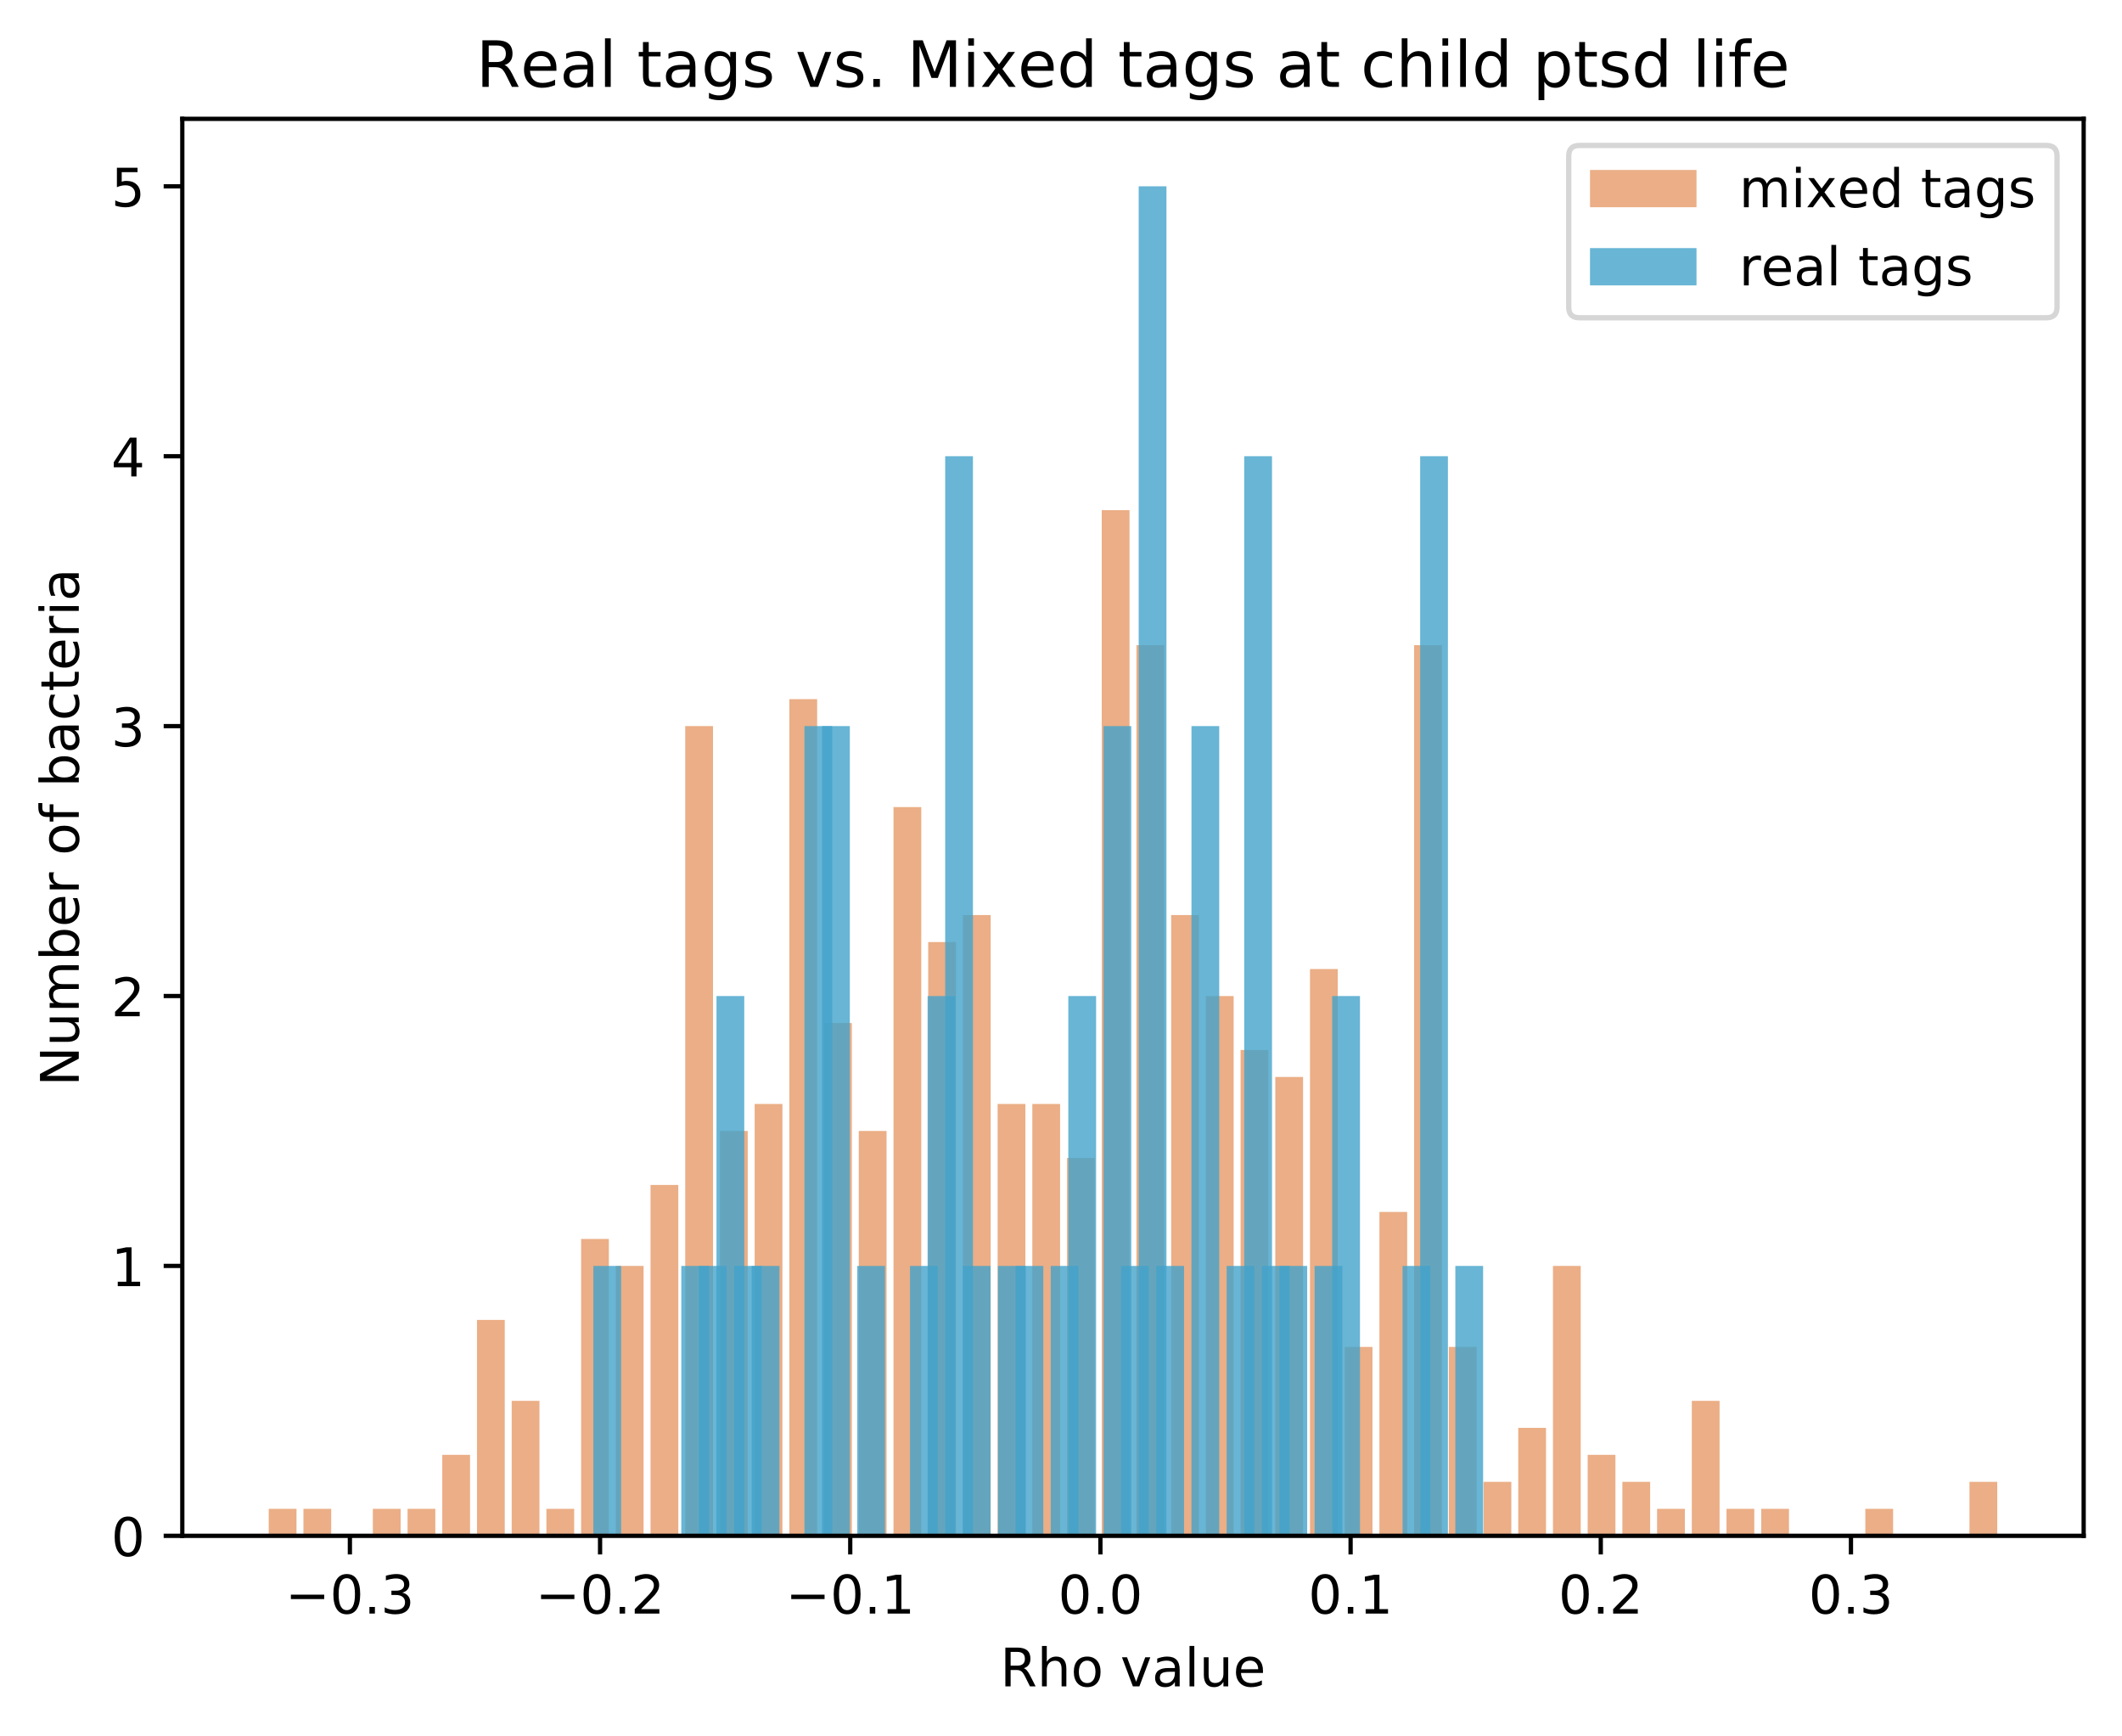 <?xml version="1.0" encoding="utf-8" standalone="no"?>
<!DOCTYPE svg PUBLIC "-//W3C//DTD SVG 1.1//EN"
  "http://www.w3.org/Graphics/SVG/1.1/DTD/svg11.dtd">
<!-- Created with matplotlib (https://matplotlib.org/) -->
<svg height="325.986pt" version="1.1" viewBox="0 0 398.561 325.986" width="398.561pt" xmlns="http://www.w3.org/2000/svg" xmlns:xlink="http://www.w3.org/1999/xlink">
 <defs>
  <style type="text/css">
*{stroke-linecap:butt;stroke-linejoin:round;}
  </style>
 </defs>
 <g id="figure_1">
  <g id="patch_1">
   <path d="M 0 325.986 
L 398.561 325.986 
L 398.561 0 
L 0 0 
z
" style="fill:#ffffff;"/>
  </g>
  <g id="axes_1">
   <g id="patch_2">
    <path d="M 34.241 288.43 
L 391.361 288.43 
L 391.361 22.318 
L 34.241 22.318 
z
" style="fill:#ffffff;"/>
   </g>
   <g id="patch_3">
    <path clip-path="url(#pc7dfaf14df)" d="M 50.473 288.43 
L 55.689 288.43 
L 55.689 283.361 
L 50.473 283.361 
z
" style="fill:#d95f0e;opacity:0.5;"/>
   </g>
   <g id="patch_4">
    <path clip-path="url(#pc7dfaf14df)" d="M 56.993 288.43 
L 62.208 288.43 
L 62.208 283.361 
L 56.993 283.361 
z
" style="fill:#d95f0e;opacity:0.5;"/>
   </g>
   <g id="patch_5">
    <path clip-path="url(#pc7dfaf14df)" d="M 63.512 288.43 
L 68.727 288.43 
L 68.727 288.43 
L 63.512 288.43 
z
" style="fill:#d95f0e;opacity:0.5;"/>
   </g>
   <g id="patch_6">
    <path clip-path="url(#pc7dfaf14df)" d="M 70.031 288.43 
L 75.246 288.43 
L 75.246 283.361 
L 70.031 283.361 
z
" style="fill:#d95f0e;opacity:0.5;"/>
   </g>
   <g id="patch_7">
    <path clip-path="url(#pc7dfaf14df)" d="M 76.55 288.43 
L 81.765 288.43 
L 81.765 283.361 
L 76.55 283.361 
z
" style="fill:#d95f0e;opacity:0.5;"/>
   </g>
   <g id="patch_8">
    <path clip-path="url(#pc7dfaf14df)" d="M 83.069 288.43 
L 88.285 288.43 
L 88.285 273.224 
L 83.069 273.224 
z
" style="fill:#d95f0e;opacity:0.5;"/>
   </g>
   <g id="patch_9">
    <path clip-path="url(#pc7dfaf14df)" d="M 89.588 288.43 
L 94.804 288.43 
L 94.804 247.88 
L 89.588 247.88 
z
" style="fill:#d95f0e;opacity:0.5;"/>
   </g>
   <g id="patch_10">
    <path clip-path="url(#pc7dfaf14df)" d="M 96.108 288.43 
L 101.323 288.43 
L 101.323 263.086 
L 96.108 263.086 
z
" style="fill:#d95f0e;opacity:0.5;"/>
   </g>
   <g id="patch_11">
    <path clip-path="url(#pc7dfaf14df)" d="M 102.627 288.43 
L 107.842 288.43 
L 107.842 283.361 
L 102.627 283.361 
z
" style="fill:#d95f0e;opacity:0.5;"/>
   </g>
   <g id="patch_12">
    <path clip-path="url(#pc7dfaf14df)" d="M 109.146 288.43 
L 114.361 288.43 
L 114.361 232.673 
L 109.146 232.673 
z
" style="fill:#d95f0e;opacity:0.5;"/>
   </g>
   <g id="patch_13">
    <path clip-path="url(#pc7dfaf14df)" d="M 115.665 288.43 
L 120.88 288.43 
L 120.88 237.742 
L 115.665 237.742 
z
" style="fill:#d95f0e;opacity:0.5;"/>
   </g>
   <g id="patch_14">
    <path clip-path="url(#pc7dfaf14df)" d="M 122.184 288.43 
L 127.4 288.43 
L 127.4 222.536 
L 122.184 222.536 
z
" style="fill:#d95f0e;opacity:0.5;"/>
   </g>
   <g id="patch_15">
    <path clip-path="url(#pc7dfaf14df)" d="M 128.703 288.43 
L 133.919 288.43 
L 133.919 136.366 
L 128.703 136.366 
z
" style="fill:#d95f0e;opacity:0.5;"/>
   </g>
   <g id="patch_16">
    <path clip-path="url(#pc7dfaf14df)" d="M 135.223 288.43 
L 140.438 288.43 
L 140.438 212.398 
L 135.223 212.398 
z
" style="fill:#d95f0e;opacity:0.5;"/>
   </g>
   <g id="patch_17">
    <path clip-path="url(#pc7dfaf14df)" d="M 141.742 288.43 
L 146.957 288.43 
L 146.957 207.329 
L 141.742 207.329 
z
" style="fill:#d95f0e;opacity:0.5;"/>
   </g>
   <g id="patch_18">
    <path clip-path="url(#pc7dfaf14df)" d="M 148.261 288.43 
L 153.476 288.43 
L 153.476 131.297 
L 148.261 131.297 
z
" style="fill:#d95f0e;opacity:0.5;"/>
   </g>
   <g id="patch_19">
    <path clip-path="url(#pc7dfaf14df)" d="M 154.78 288.43 
L 159.995 288.43 
L 159.995 192.123 
L 154.78 192.123 
z
" style="fill:#d95f0e;opacity:0.5;"/>
   </g>
   <g id="patch_20">
    <path clip-path="url(#pc7dfaf14df)" d="M 161.299 288.43 
L 166.515 288.43 
L 166.515 212.398 
L 161.299 212.398 
z
" style="fill:#d95f0e;opacity:0.5;"/>
   </g>
   <g id="patch_21">
    <path clip-path="url(#pc7dfaf14df)" d="M 167.818 288.43 
L 173.034 288.43 
L 173.034 151.573 
L 167.818 151.573 
z
" style="fill:#d95f0e;opacity:0.5;"/>
   </g>
   <g id="patch_22">
    <path clip-path="url(#pc7dfaf14df)" d="M 174.338 288.43 
L 179.553 288.43 
L 179.553 176.917 
L 174.338 176.917 
z
" style="fill:#d95f0e;opacity:0.5;"/>
   </g>
   <g id="patch_23">
    <path clip-path="url(#pc7dfaf14df)" d="M 180.857 288.43 
L 186.072 288.43 
L 186.072 171.848 
L 180.857 171.848 
z
" style="fill:#d95f0e;opacity:0.5;"/>
   </g>
   <g id="patch_24">
    <path clip-path="url(#pc7dfaf14df)" d="M 187.376 288.43 
L 192.591 288.43 
L 192.591 207.329 
L 187.376 207.329 
z
" style="fill:#d95f0e;opacity:0.5;"/>
   </g>
   <g id="patch_25">
    <path clip-path="url(#pc7dfaf14df)" d="M 193.895 288.43 
L 199.11 288.43 
L 199.11 207.329 
L 193.895 207.329 
z
" style="fill:#d95f0e;opacity:0.5;"/>
   </g>
   <g id="patch_26">
    <path clip-path="url(#pc7dfaf14df)" d="M 200.414 288.43 
L 205.63 288.43 
L 205.63 217.467 
L 200.414 217.467 
z
" style="fill:#d95f0e;opacity:0.5;"/>
   </g>
   <g id="patch_27">
    <path clip-path="url(#pc7dfaf14df)" d="M 206.933 288.43 
L 212.149 288.43 
L 212.149 95.816 
L 206.933 95.816 
z
" style="fill:#d95f0e;opacity:0.5;"/>
   </g>
   <g id="patch_28">
    <path clip-path="url(#pc7dfaf14df)" d="M 213.453 288.43 
L 218.668 288.43 
L 218.668 121.16 
L 213.453 121.16 
z
" style="fill:#d95f0e;opacity:0.5;"/>
   </g>
   <g id="patch_29">
    <path clip-path="url(#pc7dfaf14df)" d="M 219.972 288.43 
L 225.187 288.43 
L 225.187 171.848 
L 219.972 171.848 
z
" style="fill:#d95f0e;opacity:0.5;"/>
   </g>
   <g id="patch_30">
    <path clip-path="url(#pc7dfaf14df)" d="M 226.491 288.43 
L 231.706 288.43 
L 231.706 187.054 
L 226.491 187.054 
z
" style="fill:#d95f0e;opacity:0.5;"/>
   </g>
   <g id="patch_31">
    <path clip-path="url(#pc7dfaf14df)" d="M 233.01 288.43 
L 238.225 288.43 
L 238.225 197.192 
L 233.01 197.192 
z
" style="fill:#d95f0e;opacity:0.5;"/>
   </g>
   <g id="patch_32">
    <path clip-path="url(#pc7dfaf14df)" d="M 239.529 288.43 
L 244.745 288.43 
L 244.745 202.261 
L 239.529 202.261 
z
" style="fill:#d95f0e;opacity:0.5;"/>
   </g>
   <g id="patch_33">
    <path clip-path="url(#pc7dfaf14df)" d="M 246.048 288.43 
L 251.264 288.43 
L 251.264 181.985 
L 246.048 181.985 
z
" style="fill:#d95f0e;opacity:0.5;"/>
   </g>
   <g id="patch_34">
    <path clip-path="url(#pc7dfaf14df)" d="M 252.568 288.43 
L 257.783 288.43 
L 257.783 252.949 
L 252.568 252.949 
z
" style="fill:#d95f0e;opacity:0.5;"/>
   </g>
   <g id="patch_35">
    <path clip-path="url(#pc7dfaf14df)" d="M 259.087 288.43 
L 264.302 288.43 
L 264.302 227.605 
L 259.087 227.605 
z
" style="fill:#d95f0e;opacity:0.5;"/>
   </g>
   <g id="patch_36">
    <path clip-path="url(#pc7dfaf14df)" d="M 265.606 288.43 
L 270.821 288.43 
L 270.821 121.16 
L 265.606 121.16 
z
" style="fill:#d95f0e;opacity:0.5;"/>
   </g>
   <g id="patch_37">
    <path clip-path="url(#pc7dfaf14df)" d="M 272.125 288.43 
L 277.34 288.43 
L 277.34 252.949 
L 272.125 252.949 
z
" style="fill:#d95f0e;opacity:0.5;"/>
   </g>
   <g id="patch_38">
    <path clip-path="url(#pc7dfaf14df)" d="M 278.644 288.43 
L 283.86 288.43 
L 283.86 278.293 
L 278.644 278.293 
z
" style="fill:#d95f0e;opacity:0.5;"/>
   </g>
   <g id="patch_39">
    <path clip-path="url(#pc7dfaf14df)" d="M 285.163 288.43 
L 290.379 288.43 
L 290.379 268.155 
L 285.163 268.155 
z
" style="fill:#d95f0e;opacity:0.5;"/>
   </g>
   <g id="patch_40">
    <path clip-path="url(#pc7dfaf14df)" d="M 291.683 288.43 
L 296.898 288.43 
L 296.898 237.742 
L 291.683 237.742 
z
" style="fill:#d95f0e;opacity:0.5;"/>
   </g>
   <g id="patch_41">
    <path clip-path="url(#pc7dfaf14df)" d="M 298.202 288.43 
L 303.417 288.43 
L 303.417 273.224 
L 298.202 273.224 
z
" style="fill:#d95f0e;opacity:0.5;"/>
   </g>
   <g id="patch_42">
    <path clip-path="url(#pc7dfaf14df)" d="M 304.721 288.43 
L 309.936 288.43 
L 309.936 278.293 
L 304.721 278.293 
z
" style="fill:#d95f0e;opacity:0.5;"/>
   </g>
   <g id="patch_43">
    <path clip-path="url(#pc7dfaf14df)" d="M 311.24 288.43 
L 316.455 288.43 
L 316.455 283.361 
L 311.24 283.361 
z
" style="fill:#d95f0e;opacity:0.5;"/>
   </g>
   <g id="patch_44">
    <path clip-path="url(#pc7dfaf14df)" d="M 317.759 288.43 
L 322.975 288.43 
L 322.975 263.086 
L 317.759 263.086 
z
" style="fill:#d95f0e;opacity:0.5;"/>
   </g>
   <g id="patch_45">
    <path clip-path="url(#pc7dfaf14df)" d="M 324.278 288.43 
L 329.494 288.43 
L 329.494 283.361 
L 324.278 283.361 
z
" style="fill:#d95f0e;opacity:0.5;"/>
   </g>
   <g id="patch_46">
    <path clip-path="url(#pc7dfaf14df)" d="M 330.798 288.43 
L 336.013 288.43 
L 336.013 283.361 
L 330.798 283.361 
z
" style="fill:#d95f0e;opacity:0.5;"/>
   </g>
   <g id="patch_47">
    <path clip-path="url(#pc7dfaf14df)" d="M 337.317 288.43 
L 342.532 288.43 
L 342.532 288.43 
L 337.317 288.43 
z
" style="fill:#d95f0e;opacity:0.5;"/>
   </g>
   <g id="patch_48">
    <path clip-path="url(#pc7dfaf14df)" d="M 343.836 288.43 
L 349.051 288.43 
L 349.051 288.43 
L 343.836 288.43 
z
" style="fill:#d95f0e;opacity:0.5;"/>
   </g>
   <g id="patch_49">
    <path clip-path="url(#pc7dfaf14df)" d="M 350.355 288.43 
L 355.57 288.43 
L 355.57 283.361 
L 350.355 283.361 
z
" style="fill:#d95f0e;opacity:0.5;"/>
   </g>
   <g id="patch_50">
    <path clip-path="url(#pc7dfaf14df)" d="M 356.874 288.43 
L 362.09 288.43 
L 362.09 288.43 
L 356.874 288.43 
z
" style="fill:#d95f0e;opacity:0.5;"/>
   </g>
   <g id="patch_51">
    <path clip-path="url(#pc7dfaf14df)" d="M 363.393 288.43 
L 368.609 288.43 
L 368.609 288.43 
L 363.393 288.43 
z
" style="fill:#d95f0e;opacity:0.5;"/>
   </g>
   <g id="patch_52">
    <path clip-path="url(#pc7dfaf14df)" d="M 369.913 288.43 
L 375.128 288.43 
L 375.128 278.293 
L 369.913 278.293 
z
" style="fill:#d95f0e;opacity:0.5;"/>
   </g>
   <g id="patch_53">
    <path clip-path="url(#pc7dfaf14df)" d="M 111.447 288.43 
L 116.662 288.43 
L 116.662 237.742 
L 111.447 237.742 
z
" style="fill:#43a2ca;opacity:0.8;"/>
   </g>
   <g id="patch_54">
    <path clip-path="url(#pc7dfaf14df)" d="M 114.751 288.43 
L 119.966 288.43 
L 119.966 288.43 
L 114.751 288.43 
z
" style="fill:#43a2ca;opacity:0.8;"/>
   </g>
   <g id="patch_55">
    <path clip-path="url(#pc7dfaf14df)" d="M 118.055 288.43 
L 123.27 288.43 
L 123.27 288.43 
L 118.055 288.43 
z
" style="fill:#43a2ca;opacity:0.8;"/>
   </g>
   <g id="patch_56">
    <path clip-path="url(#pc7dfaf14df)" d="M 121.359 288.43 
L 126.574 288.43 
L 126.574 288.43 
L 121.359 288.43 
z
" style="fill:#43a2ca;opacity:0.8;"/>
   </g>
   <g id="patch_57">
    <path clip-path="url(#pc7dfaf14df)" d="M 124.663 288.43 
L 129.878 288.43 
L 129.878 288.43 
L 124.663 288.43 
z
" style="fill:#43a2ca;opacity:0.8;"/>
   </g>
   <g id="patch_58">
    <path clip-path="url(#pc7dfaf14df)" d="M 127.967 288.43 
L 133.182 288.43 
L 133.182 237.742 
L 127.967 237.742 
z
" style="fill:#43a2ca;opacity:0.8;"/>
   </g>
   <g id="patch_59">
    <path clip-path="url(#pc7dfaf14df)" d="M 131.271 288.43 
L 136.486 288.43 
L 136.486 237.742 
L 131.271 237.742 
z
" style="fill:#43a2ca;opacity:0.8;"/>
   </g>
   <g id="patch_60">
    <path clip-path="url(#pc7dfaf14df)" d="M 134.575 288.43 
L 139.79 288.43 
L 139.79 187.054 
L 134.575 187.054 
z
" style="fill:#43a2ca;opacity:0.8;"/>
   </g>
   <g id="patch_61">
    <path clip-path="url(#pc7dfaf14df)" d="M 137.879 288.43 
L 143.094 288.43 
L 143.094 237.742 
L 137.879 237.742 
z
" style="fill:#43a2ca;opacity:0.8;"/>
   </g>
   <g id="patch_62">
    <path clip-path="url(#pc7dfaf14df)" d="M 141.183 288.43 
L 146.398 288.43 
L 146.398 237.742 
L 141.183 237.742 
z
" style="fill:#43a2ca;opacity:0.8;"/>
   </g>
   <g id="patch_63">
    <path clip-path="url(#pc7dfaf14df)" d="M 144.487 288.43 
L 149.702 288.43 
L 149.702 288.43 
L 144.487 288.43 
z
" style="fill:#43a2ca;opacity:0.8;"/>
   </g>
   <g id="patch_64">
    <path clip-path="url(#pc7dfaf14df)" d="M 147.791 288.43 
L 153.007 288.43 
L 153.007 288.43 
L 147.791 288.43 
z
" style="fill:#43a2ca;opacity:0.8;"/>
   </g>
   <g id="patch_65">
    <path clip-path="url(#pc7dfaf14df)" d="M 151.095 288.43 
L 156.311 288.43 
L 156.311 136.366 
L 151.095 136.366 
z
" style="fill:#43a2ca;opacity:0.8;"/>
   </g>
   <g id="patch_66">
    <path clip-path="url(#pc7dfaf14df)" d="M 154.399 288.43 
L 159.615 288.43 
L 159.615 136.366 
L 154.399 136.366 
z
" style="fill:#43a2ca;opacity:0.8;"/>
   </g>
   <g id="patch_67">
    <path clip-path="url(#pc7dfaf14df)" d="M 157.703 288.43 
L 162.919 288.43 
L 162.919 288.43 
L 157.703 288.43 
z
" style="fill:#43a2ca;opacity:0.8;"/>
   </g>
   <g id="patch_68">
    <path clip-path="url(#pc7dfaf14df)" d="M 161.007 288.43 
L 166.223 288.43 
L 166.223 237.742 
L 161.007 237.742 
z
" style="fill:#43a2ca;opacity:0.8;"/>
   </g>
   <g id="patch_69">
    <path clip-path="url(#pc7dfaf14df)" d="M 164.311 288.43 
L 169.527 288.43 
L 169.527 288.43 
L 164.311 288.43 
z
" style="fill:#43a2ca;opacity:0.8;"/>
   </g>
   <g id="patch_70">
    <path clip-path="url(#pc7dfaf14df)" d="M 167.616 288.43 
L 172.831 288.43 
L 172.831 288.43 
L 167.616 288.43 
z
" style="fill:#43a2ca;opacity:0.8;"/>
   </g>
   <g id="patch_71">
    <path clip-path="url(#pc7dfaf14df)" d="M 170.92 288.43 
L 176.135 288.43 
L 176.135 237.742 
L 170.92 237.742 
z
" style="fill:#43a2ca;opacity:0.8;"/>
   </g>
   <g id="patch_72">
    <path clip-path="url(#pc7dfaf14df)" d="M 174.224 288.43 
L 179.439 288.43 
L 179.439 187.054 
L 174.224 187.054 
z
" style="fill:#43a2ca;opacity:0.8;"/>
   </g>
   <g id="patch_73">
    <path clip-path="url(#pc7dfaf14df)" d="M 177.528 288.43 
L 182.743 288.43 
L 182.743 85.678 
L 177.528 85.678 
z
" style="fill:#43a2ca;opacity:0.8;"/>
   </g>
   <g id="patch_74">
    <path clip-path="url(#pc7dfaf14df)" d="M 180.832 288.43 
L 186.047 288.43 
L 186.047 237.742 
L 180.832 237.742 
z
" style="fill:#43a2ca;opacity:0.8;"/>
   </g>
   <g id="patch_75">
    <path clip-path="url(#pc7dfaf14df)" d="M 184.136 288.43 
L 189.351 288.43 
L 189.351 288.43 
L 184.136 288.43 
z
" style="fill:#43a2ca;opacity:0.8;"/>
   </g>
   <g id="patch_76">
    <path clip-path="url(#pc7dfaf14df)" d="M 187.44 288.43 
L 192.655 288.43 
L 192.655 237.742 
L 187.44 237.742 
z
" style="fill:#43a2ca;opacity:0.8;"/>
   </g>
   <g id="patch_77">
    <path clip-path="url(#pc7dfaf14df)" d="M 190.744 288.43 
L 195.959 288.43 
L 195.959 237.742 
L 190.744 237.742 
z
" style="fill:#43a2ca;opacity:0.8;"/>
   </g>
   <g id="patch_78">
    <path clip-path="url(#pc7dfaf14df)" d="M 194.048 288.43 
L 199.263 288.43 
L 199.263 288.43 
L 194.048 288.43 
z
" style="fill:#43a2ca;opacity:0.8;"/>
   </g>
   <g id="patch_79">
    <path clip-path="url(#pc7dfaf14df)" d="M 197.352 288.43 
L 202.567 288.43 
L 202.567 237.742 
L 197.352 237.742 
z
" style="fill:#43a2ca;opacity:0.8;"/>
   </g>
   <g id="patch_80">
    <path clip-path="url(#pc7dfaf14df)" d="M 200.656 288.43 
L 205.871 288.43 
L 205.871 187.054 
L 200.656 187.054 
z
" style="fill:#43a2ca;opacity:0.8;"/>
   </g>
   <g id="patch_81">
    <path clip-path="url(#pc7dfaf14df)" d="M 203.96 288.43 
L 209.176 288.43 
L 209.176 288.43 
L 203.96 288.43 
z
" style="fill:#43a2ca;opacity:0.8;"/>
   </g>
   <g id="patch_82">
    <path clip-path="url(#pc7dfaf14df)" d="M 207.264 288.43 
L 212.48 288.43 
L 212.48 136.366 
L 207.264 136.366 
z
" style="fill:#43a2ca;opacity:0.8;"/>
   </g>
   <g id="patch_83">
    <path clip-path="url(#pc7dfaf14df)" d="M 210.568 288.43 
L 215.784 288.43 
L 215.784 237.742 
L 210.568 237.742 
z
" style="fill:#43a2ca;opacity:0.8;"/>
   </g>
   <g id="patch_84">
    <path clip-path="url(#pc7dfaf14df)" d="M 213.872 288.43 
L 219.088 288.43 
L 219.088 34.99 
L 213.872 34.99 
z
" style="fill:#43a2ca;opacity:0.8;"/>
   </g>
   <g id="patch_85">
    <path clip-path="url(#pc7dfaf14df)" d="M 217.176 288.43 
L 222.392 288.43 
L 222.392 237.742 
L 217.176 237.742 
z
" style="fill:#43a2ca;opacity:0.8;"/>
   </g>
   <g id="patch_86">
    <path clip-path="url(#pc7dfaf14df)" d="M 220.48 288.43 
L 225.696 288.43 
L 225.696 288.43 
L 220.48 288.43 
z
" style="fill:#43a2ca;opacity:0.8;"/>
   </g>
   <g id="patch_87">
    <path clip-path="url(#pc7dfaf14df)" d="M 223.785 288.43 
L 229 288.43 
L 229 136.366 
L 223.785 136.366 
z
" style="fill:#43a2ca;opacity:0.8;"/>
   </g>
   <g id="patch_88">
    <path clip-path="url(#pc7dfaf14df)" d="M 227.089 288.43 
L 232.304 288.43 
L 232.304 288.43 
L 227.089 288.43 
z
" style="fill:#43a2ca;opacity:0.8;"/>
   </g>
   <g id="patch_89">
    <path clip-path="url(#pc7dfaf14df)" d="M 230.393 288.43 
L 235.608 288.43 
L 235.608 237.742 
L 230.393 237.742 
z
" style="fill:#43a2ca;opacity:0.8;"/>
   </g>
   <g id="patch_90">
    <path clip-path="url(#pc7dfaf14df)" d="M 233.697 288.43 
L 238.912 288.43 
L 238.912 85.678 
L 233.697 85.678 
z
" style="fill:#43a2ca;opacity:0.8;"/>
   </g>
   <g id="patch_91">
    <path clip-path="url(#pc7dfaf14df)" d="M 237.001 288.43 
L 242.216 288.43 
L 242.216 237.742 
L 237.001 237.742 
z
" style="fill:#43a2ca;opacity:0.8;"/>
   </g>
   <g id="patch_92">
    <path clip-path="url(#pc7dfaf14df)" d="M 240.305 288.43 
L 245.52 288.43 
L 245.52 237.742 
L 240.305 237.742 
z
" style="fill:#43a2ca;opacity:0.8;"/>
   </g>
   <g id="patch_93">
    <path clip-path="url(#pc7dfaf14df)" d="M 243.609 288.43 
L 248.824 288.43 
L 248.824 288.43 
L 243.609 288.43 
z
" style="fill:#43a2ca;opacity:0.8;"/>
   </g>
   <g id="patch_94">
    <path clip-path="url(#pc7dfaf14df)" d="M 246.913 288.43 
L 252.128 288.43 
L 252.128 237.742 
L 246.913 237.742 
z
" style="fill:#43a2ca;opacity:0.8;"/>
   </g>
   <g id="patch_95">
    <path clip-path="url(#pc7dfaf14df)" d="M 250.217 288.43 
L 255.432 288.43 
L 255.432 187.054 
L 250.217 187.054 
z
" style="fill:#43a2ca;opacity:0.8;"/>
   </g>
   <g id="patch_96">
    <path clip-path="url(#pc7dfaf14df)" d="M 253.521 288.43 
L 258.736 288.43 
L 258.736 288.43 
L 253.521 288.43 
z
" style="fill:#43a2ca;opacity:0.8;"/>
   </g>
   <g id="patch_97">
    <path clip-path="url(#pc7dfaf14df)" d="M 256.825 288.43 
L 262.04 288.43 
L 262.04 288.43 
L 256.825 288.43 
z
" style="fill:#43a2ca;opacity:0.8;"/>
   </g>
   <g id="patch_98">
    <path clip-path="url(#pc7dfaf14df)" d="M 260.129 288.43 
L 265.344 288.43 
L 265.344 288.43 
L 260.129 288.43 
z
" style="fill:#43a2ca;opacity:0.8;"/>
   </g>
   <g id="patch_99">
    <path clip-path="url(#pc7dfaf14df)" d="M 263.433 288.43 
L 268.649 288.43 
L 268.649 237.742 
L 263.433 237.742 
z
" style="fill:#43a2ca;opacity:0.8;"/>
   </g>
   <g id="patch_100">
    <path clip-path="url(#pc7dfaf14df)" d="M 266.737 288.43 
L 271.953 288.43 
L 271.953 85.678 
L 266.737 85.678 
z
" style="fill:#43a2ca;opacity:0.8;"/>
   </g>
   <g id="patch_101">
    <path clip-path="url(#pc7dfaf14df)" d="M 270.041 288.43 
L 275.257 288.43 
L 275.257 288.43 
L 270.041 288.43 
z
" style="fill:#43a2ca;opacity:0.8;"/>
   </g>
   <g id="patch_102">
    <path clip-path="url(#pc7dfaf14df)" d="M 273.345 288.43 
L 278.561 288.43 
L 278.561 237.742 
L 273.345 237.742 
z
" style="fill:#43a2ca;opacity:0.8;"/>
   </g>
   <g id="matplotlib.axis_1">
    <g id="xtick_1">
     <g id="line2d_1">
      <defs>
       <path d="M 0 0 
L 0 3.5 
" id="mbb76dce0bb" style="stroke:#000000;stroke-width:0.8;"/>
      </defs>
      <g>
       <use style="stroke:#000000;stroke-width:0.8;" x="65.717" xlink:href="#mbb76dce0bb" y="288.43"/>
      </g>
     </g>
     <g id="text_1">
      <!-- −0.3 -->
      <defs>
       <path d="M 10.594 35.5 
L 73.188 35.5 
L 73.188 27.203 
L 10.594 27.203 
z
" id="DejaVuSans-8722"/>
       <path d="M 31.781 66.406 
Q 24.172 66.406 20.328 58.906 
Q 16.5 51.422 16.5 36.375 
Q 16.5 21.391 20.328 13.891 
Q 24.172 6.391 31.781 6.391 
Q 39.453 6.391 43.281 13.891 
Q 47.125 21.391 47.125 36.375 
Q 47.125 51.422 43.281 58.906 
Q 39.453 66.406 31.781 66.406 
z
M 31.781 74.219 
Q 44.047 74.219 50.516 64.516 
Q 56.984 54.828 56.984 36.375 
Q 56.984 17.969 50.516 8.266 
Q 44.047 -1.422 31.781 -1.422 
Q 19.531 -1.422 13.062 8.266 
Q 6.594 17.969 6.594 36.375 
Q 6.594 54.828 13.062 64.516 
Q 19.531 74.219 31.781 74.219 
z
" id="DejaVuSans-48"/>
       <path d="M 10.688 12.406 
L 21 12.406 
L 21 0 
L 10.688 0 
z
" id="DejaVuSans-46"/>
       <path d="M 40.578 39.312 
Q 47.656 37.797 51.625 33 
Q 55.609 28.219 55.609 21.188 
Q 55.609 10.406 48.188 4.484 
Q 40.766 -1.422 27.094 -1.422 
Q 22.516 -1.422 17.656 -0.516 
Q 12.797 0.391 7.625 2.203 
L 7.625 11.719 
Q 11.719 9.328 16.594 8.109 
Q 21.484 6.891 26.812 6.891 
Q 36.078 6.891 40.938 10.547 
Q 45.797 14.203 45.797 21.188 
Q 45.797 27.641 41.281 31.266 
Q 36.766 34.906 28.719 34.906 
L 20.219 34.906 
L 20.219 43.016 
L 29.109 43.016 
Q 36.375 43.016 40.234 45.922 
Q 44.094 48.828 44.094 54.297 
Q 44.094 59.906 40.109 62.906 
Q 36.141 65.922 28.719 65.922 
Q 24.656 65.922 20.016 65.031 
Q 15.375 64.156 9.812 62.312 
L 9.812 71.094 
Q 15.438 72.656 20.344 73.438 
Q 25.25 74.219 29.594 74.219 
Q 40.828 74.219 47.359 69.109 
Q 53.906 64.016 53.906 55.328 
Q 53.906 49.266 50.438 45.094 
Q 46.969 40.922 40.578 39.312 
z
" id="DejaVuSans-51"/>
      </defs>
      <g transform="translate(53.576 303.029)scale(0.1 -0.1)">
       <use xlink:href="#DejaVuSans-8722"/>
       <use x="83.789" xlink:href="#DejaVuSans-48"/>
       <use x="147.412" xlink:href="#DejaVuSans-46"/>
       <use x="179.199" xlink:href="#DejaVuSans-51"/>
      </g>
     </g>
    </g>
    <g id="xtick_2">
     <g id="line2d_2">
      <g>
       <use style="stroke:#000000;stroke-width:0.8;" x="112.706" xlink:href="#mbb76dce0bb" y="288.43"/>
      </g>
     </g>
     <g id="text_2">
      <!-- −0.2 -->
      <defs>
       <path d="M 19.188 8.297 
L 53.609 8.297 
L 53.609 0 
L 7.328 0 
L 7.328 8.297 
Q 12.938 14.109 22.625 23.891 
Q 32.328 33.688 34.812 36.531 
Q 39.547 41.844 41.422 45.531 
Q 43.312 49.219 43.312 52.781 
Q 43.312 58.594 39.234 62.25 
Q 35.156 65.922 28.609 65.922 
Q 23.969 65.922 18.812 64.312 
Q 13.672 62.703 7.812 59.422 
L 7.812 69.391 
Q 13.766 71.781 18.938 73 
Q 24.125 74.219 28.422 74.219 
Q 39.75 74.219 46.484 68.547 
Q 53.219 62.891 53.219 53.422 
Q 53.219 48.922 51.531 44.891 
Q 49.859 40.875 45.406 35.406 
Q 44.188 33.984 37.641 27.219 
Q 31.109 20.453 19.188 8.297 
z
" id="DejaVuSans-50"/>
      </defs>
      <g transform="translate(100.565 303.029)scale(0.1 -0.1)">
       <use xlink:href="#DejaVuSans-8722"/>
       <use x="83.789" xlink:href="#DejaVuSans-48"/>
       <use x="147.412" xlink:href="#DejaVuSans-46"/>
       <use x="179.199" xlink:href="#DejaVuSans-50"/>
      </g>
     </g>
    </g>
    <g id="xtick_3">
     <g id="line2d_3">
      <g>
       <use style="stroke:#000000;stroke-width:0.8;" x="159.695" xlink:href="#mbb76dce0bb" y="288.43"/>
      </g>
     </g>
     <g id="text_3">
      <!-- −0.1 -->
      <defs>
       <path d="M 12.406 8.297 
L 28.516 8.297 
L 28.516 63.922 
L 10.984 60.406 
L 10.984 69.391 
L 28.422 72.906 
L 38.281 72.906 
L 38.281 8.297 
L 54.391 8.297 
L 54.391 0 
L 12.406 0 
z
" id="DejaVuSans-49"/>
      </defs>
      <g transform="translate(147.554 303.029)scale(0.1 -0.1)">
       <use xlink:href="#DejaVuSans-8722"/>
       <use x="83.789" xlink:href="#DejaVuSans-48"/>
       <use x="147.412" xlink:href="#DejaVuSans-46"/>
       <use x="179.199" xlink:href="#DejaVuSans-49"/>
      </g>
     </g>
    </g>
    <g id="xtick_4">
     <g id="line2d_4">
      <g>
       <use style="stroke:#000000;stroke-width:0.8;" x="206.684" xlink:href="#mbb76dce0bb" y="288.43"/>
      </g>
     </g>
     <g id="text_4">
      <!-- 0.0 -->
      <g transform="translate(198.733 303.029)scale(0.1 -0.1)">
       <use xlink:href="#DejaVuSans-48"/>
       <use x="63.623" xlink:href="#DejaVuSans-46"/>
       <use x="95.41" xlink:href="#DejaVuSans-48"/>
      </g>
     </g>
    </g>
    <g id="xtick_5">
     <g id="line2d_5">
      <g>
       <use style="stroke:#000000;stroke-width:0.8;" x="253.674" xlink:href="#mbb76dce0bb" y="288.43"/>
      </g>
     </g>
     <g id="text_5">
      <!-- 0.1 -->
      <g transform="translate(245.722 303.029)scale(0.1 -0.1)">
       <use xlink:href="#DejaVuSans-48"/>
       <use x="63.623" xlink:href="#DejaVuSans-46"/>
       <use x="95.41" xlink:href="#DejaVuSans-49"/>
      </g>
     </g>
    </g>
    <g id="xtick_6">
     <g id="line2d_6">
      <g>
       <use style="stroke:#000000;stroke-width:0.8;" x="300.663" xlink:href="#mbb76dce0bb" y="288.43"/>
      </g>
     </g>
     <g id="text_6">
      <!-- 0.2 -->
      <g transform="translate(292.711 303.029)scale(0.1 -0.1)">
       <use xlink:href="#DejaVuSans-48"/>
       <use x="63.623" xlink:href="#DejaVuSans-46"/>
       <use x="95.41" xlink:href="#DejaVuSans-50"/>
      </g>
     </g>
    </g>
    <g id="xtick_7">
     <g id="line2d_7">
      <g>
       <use style="stroke:#000000;stroke-width:0.8;" x="347.652" xlink:href="#mbb76dce0bb" y="288.43"/>
      </g>
     </g>
     <g id="text_7">
      <!-- 0.3 -->
      <g transform="translate(339.7 303.029)scale(0.1 -0.1)">
       <use xlink:href="#DejaVuSans-48"/>
       <use x="63.623" xlink:href="#DejaVuSans-46"/>
       <use x="95.41" xlink:href="#DejaVuSans-51"/>
      </g>
     </g>
    </g>
    <g id="text_8">
     <!-- Rho value -->
     <defs>
      <path d="M 44.391 34.188 
Q 47.562 33.109 50.562 29.594 
Q 53.562 26.078 56.594 19.922 
L 66.609 0 
L 56 0 
L 46.688 18.703 
Q 43.062 26.031 39.672 28.422 
Q 36.281 30.812 30.422 30.812 
L 19.672 30.812 
L 19.672 0 
L 9.812 0 
L 9.812 72.906 
L 32.078 72.906 
Q 44.578 72.906 50.734 67.672 
Q 56.891 62.453 56.891 51.906 
Q 56.891 45.016 53.688 40.469 
Q 50.484 35.938 44.391 34.188 
z
M 19.672 64.797 
L 19.672 38.922 
L 32.078 38.922 
Q 39.203 38.922 42.844 42.219 
Q 46.484 45.516 46.484 51.906 
Q 46.484 58.297 42.844 61.547 
Q 39.203 64.797 32.078 64.797 
z
" id="DejaVuSans-82"/>
      <path d="M 54.891 33.016 
L 54.891 0 
L 45.906 0 
L 45.906 32.719 
Q 45.906 40.484 42.875 44.328 
Q 39.844 48.188 33.797 48.188 
Q 26.516 48.188 22.312 43.547 
Q 18.109 38.922 18.109 30.906 
L 18.109 0 
L 9.078 0 
L 9.078 75.984 
L 18.109 75.984 
L 18.109 46.188 
Q 21.344 51.125 25.703 53.562 
Q 30.078 56 35.797 56 
Q 45.219 56 50.047 50.172 
Q 54.891 44.344 54.891 33.016 
z
" id="DejaVuSans-104"/>
      <path d="M 30.609 48.391 
Q 23.391 48.391 19.188 42.75 
Q 14.984 37.109 14.984 27.297 
Q 14.984 17.484 19.156 11.844 
Q 23.344 6.203 30.609 6.203 
Q 37.797 6.203 41.984 11.859 
Q 46.188 17.531 46.188 27.297 
Q 46.188 37.016 41.984 42.703 
Q 37.797 48.391 30.609 48.391 
z
M 30.609 56 
Q 42.328 56 49.016 48.375 
Q 55.719 40.766 55.719 27.297 
Q 55.719 13.875 49.016 6.219 
Q 42.328 -1.422 30.609 -1.422 
Q 18.844 -1.422 12.172 6.219 
Q 5.516 13.875 5.516 27.297 
Q 5.516 40.766 12.172 48.375 
Q 18.844 56 30.609 56 
z
" id="DejaVuSans-111"/>
      <path id="DejaVuSans-32"/>
      <path d="M 2.984 54.688 
L 12.5 54.688 
L 29.594 8.797 
L 46.688 54.688 
L 56.203 54.688 
L 35.688 0 
L 23.484 0 
z
" id="DejaVuSans-118"/>
      <path d="M 34.281 27.484 
Q 23.391 27.484 19.188 25 
Q 14.984 22.516 14.984 16.5 
Q 14.984 11.719 18.141 8.906 
Q 21.297 6.109 26.703 6.109 
Q 34.188 6.109 38.703 11.406 
Q 43.219 16.703 43.219 25.484 
L 43.219 27.484 
z
M 52.203 31.203 
L 52.203 0 
L 43.219 0 
L 43.219 8.297 
Q 40.141 3.328 35.547 0.953 
Q 30.953 -1.422 24.312 -1.422 
Q 15.922 -1.422 10.953 3.297 
Q 6 8.016 6 15.922 
Q 6 25.141 12.172 29.828 
Q 18.359 34.516 30.609 34.516 
L 43.219 34.516 
L 43.219 35.406 
Q 43.219 41.609 39.141 45 
Q 35.062 48.391 27.688 48.391 
Q 23 48.391 18.547 47.266 
Q 14.109 46.141 10.016 43.891 
L 10.016 52.203 
Q 14.938 54.109 19.578 55.047 
Q 24.219 56 28.609 56 
Q 40.484 56 46.344 49.844 
Q 52.203 43.703 52.203 31.203 
z
" id="DejaVuSans-97"/>
      <path d="M 9.422 75.984 
L 18.406 75.984 
L 18.406 0 
L 9.422 0 
z
" id="DejaVuSans-108"/>
      <path d="M 8.5 21.578 
L 8.5 54.688 
L 17.484 54.688 
L 17.484 21.922 
Q 17.484 14.156 20.5 10.266 
Q 23.531 6.391 29.594 6.391 
Q 36.859 6.391 41.078 11.031 
Q 45.312 15.672 45.312 23.688 
L 45.312 54.688 
L 54.297 54.688 
L 54.297 0 
L 45.312 0 
L 45.312 8.406 
Q 42.047 3.422 37.719 1 
Q 33.406 -1.422 27.688 -1.422 
Q 18.266 -1.422 13.375 4.438 
Q 8.5 10.297 8.5 21.578 
z
M 31.109 56 
z
" id="DejaVuSans-117"/>
      <path d="M 56.203 29.594 
L 56.203 25.203 
L 14.891 25.203 
Q 15.484 15.922 20.484 11.062 
Q 25.484 6.203 34.422 6.203 
Q 39.594 6.203 44.453 7.469 
Q 49.312 8.734 54.109 11.281 
L 54.109 2.781 
Q 49.266 0.734 44.188 -0.344 
Q 39.109 -1.422 33.891 -1.422 
Q 20.797 -1.422 13.156 6.188 
Q 5.516 13.812 5.516 26.812 
Q 5.516 40.234 12.766 48.109 
Q 20.016 56 32.328 56 
Q 43.359 56 49.781 48.891 
Q 56.203 41.797 56.203 29.594 
z
M 47.219 32.234 
Q 47.125 39.594 43.094 43.984 
Q 39.062 48.391 32.422 48.391 
Q 24.906 48.391 20.391 44.141 
Q 15.875 39.891 15.188 32.172 
z
" id="DejaVuSans-101"/>
     </defs>
     <g transform="translate(187.851 316.707)scale(0.1 -0.1)">
      <use xlink:href="#DejaVuSans-82"/>
      <use x="69.482" xlink:href="#DejaVuSans-104"/>
      <use x="132.861" xlink:href="#DejaVuSans-111"/>
      <use x="194.043" xlink:href="#DejaVuSans-32"/>
      <use x="225.83" xlink:href="#DejaVuSans-118"/>
      <use x="285.01" xlink:href="#DejaVuSans-97"/>
      <use x="346.289" xlink:href="#DejaVuSans-108"/>
      <use x="374.072" xlink:href="#DejaVuSans-117"/>
      <use x="437.451" xlink:href="#DejaVuSans-101"/>
     </g>
    </g>
   </g>
   <g id="matplotlib.axis_2">
    <g id="ytick_1">
     <g id="line2d_8">
      <defs>
       <path d="M 0 0 
L -3.5 0 
" id="me341c7ac71" style="stroke:#000000;stroke-width:0.8;"/>
      </defs>
      <g>
       <use style="stroke:#000000;stroke-width:0.8;" x="34.241" xlink:href="#me341c7ac71" y="288.43"/>
      </g>
     </g>
     <g id="text_9">
      <!-- 0 -->
      <g transform="translate(20.878 292.229)scale(0.1 -0.1)">
       <use xlink:href="#DejaVuSans-48"/>
      </g>
     </g>
    </g>
    <g id="ytick_2">
     <g id="line2d_9">
      <g>
       <use style="stroke:#000000;stroke-width:0.8;" x="34.241" xlink:href="#me341c7ac71" y="237.742"/>
      </g>
     </g>
     <g id="text_10">
      <!-- 1 -->
      <g transform="translate(20.878 241.541)scale(0.1 -0.1)">
       <use xlink:href="#DejaVuSans-49"/>
      </g>
     </g>
    </g>
    <g id="ytick_3">
     <g id="line2d_10">
      <g>
       <use style="stroke:#000000;stroke-width:0.8;" x="34.241" xlink:href="#me341c7ac71" y="187.054"/>
      </g>
     </g>
     <g id="text_11">
      <!-- 2 -->
      <g transform="translate(20.878 190.853)scale(0.1 -0.1)">
       <use xlink:href="#DejaVuSans-50"/>
      </g>
     </g>
    </g>
    <g id="ytick_4">
     <g id="line2d_11">
      <g>
       <use style="stroke:#000000;stroke-width:0.8;" x="34.241" xlink:href="#me341c7ac71" y="136.366"/>
      </g>
     </g>
     <g id="text_12">
      <!-- 3 -->
      <g transform="translate(20.878 140.165)scale(0.1 -0.1)">
       <use xlink:href="#DejaVuSans-51"/>
      </g>
     </g>
    </g>
    <g id="ytick_5">
     <g id="line2d_12">
      <g>
       <use style="stroke:#000000;stroke-width:0.8;" x="34.241" xlink:href="#me341c7ac71" y="85.678"/>
      </g>
     </g>
     <g id="text_13">
      <!-- 4 -->
      <defs>
       <path d="M 37.797 64.312 
L 12.891 25.391 
L 37.797 25.391 
z
M 35.203 72.906 
L 47.609 72.906 
L 47.609 25.391 
L 58.016 25.391 
L 58.016 17.188 
L 47.609 17.188 
L 47.609 0 
L 37.797 0 
L 37.797 17.188 
L 4.891 17.188 
L 4.891 26.703 
z
" id="DejaVuSans-52"/>
      </defs>
      <g transform="translate(20.878 89.477)scale(0.1 -0.1)">
       <use xlink:href="#DejaVuSans-52"/>
      </g>
     </g>
    </g>
    <g id="ytick_6">
     <g id="line2d_13">
      <g>
       <use style="stroke:#000000;stroke-width:0.8;" x="34.241" xlink:href="#me341c7ac71" y="34.99"/>
      </g>
     </g>
     <g id="text_14">
      <!-- 5 -->
      <defs>
       <path d="M 10.797 72.906 
L 49.516 72.906 
L 49.516 64.594 
L 19.828 64.594 
L 19.828 46.734 
Q 21.969 47.469 24.109 47.828 
Q 26.266 48.188 28.422 48.188 
Q 40.625 48.188 47.75 41.5 
Q 54.891 34.812 54.891 23.391 
Q 54.891 11.625 47.562 5.094 
Q 40.234 -1.422 26.906 -1.422 
Q 22.312 -1.422 17.547 -0.641 
Q 12.797 0.141 7.719 1.703 
L 7.719 11.625 
Q 12.109 9.234 16.797 8.062 
Q 21.484 6.891 26.703 6.891 
Q 35.156 6.891 40.078 11.328 
Q 45.016 15.766 45.016 23.391 
Q 45.016 31 40.078 35.438 
Q 35.156 39.891 26.703 39.891 
Q 22.75 39.891 18.812 39.016 
Q 14.891 38.141 10.797 36.281 
z
" id="DejaVuSans-53"/>
      </defs>
      <g transform="translate(20.878 38.789)scale(0.1 -0.1)">
       <use xlink:href="#DejaVuSans-53"/>
      </g>
     </g>
    </g>
    <g id="text_15">
     <!-- Number of bacteria -->
     <defs>
      <path d="M 9.812 72.906 
L 23.094 72.906 
L 55.422 11.922 
L 55.422 72.906 
L 64.984 72.906 
L 64.984 0 
L 51.703 0 
L 19.391 60.984 
L 19.391 0 
L 9.812 0 
z
" id="DejaVuSans-78"/>
      <path d="M 52 44.188 
Q 55.375 50.25 60.062 53.125 
Q 64.75 56 71.094 56 
Q 79.641 56 84.281 50.016 
Q 88.922 44.047 88.922 33.016 
L 88.922 0 
L 79.891 0 
L 79.891 32.719 
Q 79.891 40.578 77.094 44.375 
Q 74.312 48.188 68.609 48.188 
Q 61.625 48.188 57.562 43.547 
Q 53.516 38.922 53.516 30.906 
L 53.516 0 
L 44.484 0 
L 44.484 32.719 
Q 44.484 40.625 41.703 44.406 
Q 38.922 48.188 33.109 48.188 
Q 26.219 48.188 22.156 43.531 
Q 18.109 38.875 18.109 30.906 
L 18.109 0 
L 9.078 0 
L 9.078 54.688 
L 18.109 54.688 
L 18.109 46.188 
Q 21.188 51.219 25.484 53.609 
Q 29.781 56 35.688 56 
Q 41.656 56 45.828 52.969 
Q 50 49.953 52 44.188 
z
" id="DejaVuSans-109"/>
      <path d="M 48.688 27.297 
Q 48.688 37.203 44.609 42.844 
Q 40.531 48.484 33.406 48.484 
Q 26.266 48.484 22.188 42.844 
Q 18.109 37.203 18.109 27.297 
Q 18.109 17.391 22.188 11.75 
Q 26.266 6.109 33.406 6.109 
Q 40.531 6.109 44.609 11.75 
Q 48.688 17.391 48.688 27.297 
z
M 18.109 46.391 
Q 20.953 51.266 25.266 53.625 
Q 29.594 56 35.594 56 
Q 45.562 56 51.781 48.094 
Q 58.016 40.188 58.016 27.297 
Q 58.016 14.406 51.781 6.484 
Q 45.562 -1.422 35.594 -1.422 
Q 29.594 -1.422 25.266 0.953 
Q 20.953 3.328 18.109 8.203 
L 18.109 0 
L 9.078 0 
L 9.078 75.984 
L 18.109 75.984 
z
" id="DejaVuSans-98"/>
      <path d="M 41.109 46.297 
Q 39.594 47.172 37.812 47.578 
Q 36.031 48 33.891 48 
Q 26.266 48 22.188 43.047 
Q 18.109 38.094 18.109 28.812 
L 18.109 0 
L 9.078 0 
L 9.078 54.688 
L 18.109 54.688 
L 18.109 46.188 
Q 20.953 51.172 25.484 53.578 
Q 30.031 56 36.531 56 
Q 37.453 56 38.578 55.875 
Q 39.703 55.766 41.062 55.516 
z
" id="DejaVuSans-114"/>
      <path d="M 37.109 75.984 
L 37.109 68.5 
L 28.516 68.5 
Q 23.688 68.5 21.797 66.547 
Q 19.922 64.594 19.922 59.516 
L 19.922 54.688 
L 34.719 54.688 
L 34.719 47.703 
L 19.922 47.703 
L 19.922 0 
L 10.891 0 
L 10.891 47.703 
L 2.297 47.703 
L 2.297 54.688 
L 10.891 54.688 
L 10.891 58.5 
Q 10.891 67.625 15.141 71.797 
Q 19.391 75.984 28.609 75.984 
z
" id="DejaVuSans-102"/>
      <path d="M 48.781 52.594 
L 48.781 44.188 
Q 44.969 46.297 41.141 47.344 
Q 37.312 48.391 33.406 48.391 
Q 24.656 48.391 19.812 42.844 
Q 14.984 37.312 14.984 27.297 
Q 14.984 17.281 19.812 11.734 
Q 24.656 6.203 33.406 6.203 
Q 37.312 6.203 41.141 7.25 
Q 44.969 8.297 48.781 10.406 
L 48.781 2.094 
Q 45.016 0.344 40.984 -0.531 
Q 36.969 -1.422 32.422 -1.422 
Q 20.062 -1.422 12.781 6.344 
Q 5.516 14.109 5.516 27.297 
Q 5.516 40.672 12.859 48.328 
Q 20.219 56 33.016 56 
Q 37.156 56 41.109 55.141 
Q 45.062 54.297 48.781 52.594 
z
" id="DejaVuSans-99"/>
      <path d="M 18.312 70.219 
L 18.312 54.688 
L 36.812 54.688 
L 36.812 47.703 
L 18.312 47.703 
L 18.312 18.016 
Q 18.312 11.328 20.141 9.422 
Q 21.969 7.516 27.594 7.516 
L 36.812 7.516 
L 36.812 0 
L 27.594 0 
Q 17.188 0 13.234 3.875 
Q 9.281 7.766 9.281 18.016 
L 9.281 47.703 
L 2.688 47.703 
L 2.688 54.688 
L 9.281 54.688 
L 9.281 70.219 
z
" id="DejaVuSans-116"/>
      <path d="M 9.422 54.688 
L 18.406 54.688 
L 18.406 0 
L 9.422 0 
z
M 9.422 75.984 
L 18.406 75.984 
L 18.406 64.594 
L 9.422 64.594 
z
" id="DejaVuSans-105"/>
     </defs>
     <g transform="translate(14.798 203.991)rotate(-90)scale(0.1 -0.1)">
      <use xlink:href="#DejaVuSans-78"/>
      <use x="74.805" xlink:href="#DejaVuSans-117"/>
      <use x="138.184" xlink:href="#DejaVuSans-109"/>
      <use x="235.596" xlink:href="#DejaVuSans-98"/>
      <use x="299.072" xlink:href="#DejaVuSans-101"/>
      <use x="360.596" xlink:href="#DejaVuSans-114"/>
      <use x="401.709" xlink:href="#DejaVuSans-32"/>
      <use x="433.496" xlink:href="#DejaVuSans-111"/>
      <use x="494.678" xlink:href="#DejaVuSans-102"/>
      <use x="529.883" xlink:href="#DejaVuSans-32"/>
      <use x="561.67" xlink:href="#DejaVuSans-98"/>
      <use x="625.146" xlink:href="#DejaVuSans-97"/>
      <use x="686.426" xlink:href="#DejaVuSans-99"/>
      <use x="741.406" xlink:href="#DejaVuSans-116"/>
      <use x="780.615" xlink:href="#DejaVuSans-101"/>
      <use x="842.139" xlink:href="#DejaVuSans-114"/>
      <use x="883.252" xlink:href="#DejaVuSans-105"/>
      <use x="911.035" xlink:href="#DejaVuSans-97"/>
     </g>
    </g>
   </g>
   <g id="patch_103">
    <path d="M 34.241 288.43 
L 34.241 22.318 
" style="fill:none;stroke:#000000;stroke-linecap:square;stroke-linejoin:miter;stroke-width:0.8;"/>
   </g>
   <g id="patch_104">
    <path d="M 391.361 288.43 
L 391.361 22.318 
" style="fill:none;stroke:#000000;stroke-linecap:square;stroke-linejoin:miter;stroke-width:0.8;"/>
   </g>
   <g id="patch_105">
    <path d="M 34.241 288.43 
L 391.361 288.43 
" style="fill:none;stroke:#000000;stroke-linecap:square;stroke-linejoin:miter;stroke-width:0.8;"/>
   </g>
   <g id="patch_106">
    <path d="M 34.241 22.318 
L 391.361 22.318 
" style="fill:none;stroke:#000000;stroke-linecap:square;stroke-linejoin:miter;stroke-width:0.8;"/>
   </g>
   <g id="text_16">
    <!-- Real tags vs. Mixed tags at child ptsd life -->
    <defs>
     <path d="M 45.406 27.984 
Q 45.406 37.75 41.375 43.109 
Q 37.359 48.484 30.078 48.484 
Q 22.859 48.484 18.828 43.109 
Q 14.797 37.75 14.797 27.984 
Q 14.797 18.266 18.828 12.891 
Q 22.859 7.516 30.078 7.516 
Q 37.359 7.516 41.375 12.891 
Q 45.406 18.266 45.406 27.984 
z
M 54.391 6.781 
Q 54.391 -7.172 48.188 -13.984 
Q 42 -20.797 29.203 -20.797 
Q 24.469 -20.797 20.266 -20.094 
Q 16.062 -19.391 12.109 -17.922 
L 12.109 -9.188 
Q 16.062 -11.328 19.922 -12.344 
Q 23.781 -13.375 27.781 -13.375 
Q 36.625 -13.375 41.016 -8.766 
Q 45.406 -4.156 45.406 5.172 
L 45.406 9.625 
Q 42.625 4.781 38.281 2.391 
Q 33.938 0 27.875 0 
Q 17.828 0 11.672 7.656 
Q 5.516 15.328 5.516 27.984 
Q 5.516 40.672 11.672 48.328 
Q 17.828 56 27.875 56 
Q 33.938 56 38.281 53.609 
Q 42.625 51.219 45.406 46.391 
L 45.406 54.688 
L 54.391 54.688 
z
" id="DejaVuSans-103"/>
     <path d="M 44.281 53.078 
L 44.281 44.578 
Q 40.484 46.531 36.375 47.5 
Q 32.281 48.484 27.875 48.484 
Q 21.188 48.484 17.844 46.438 
Q 14.5 44.391 14.5 40.281 
Q 14.5 37.156 16.891 35.375 
Q 19.281 33.594 26.516 31.984 
L 29.594 31.297 
Q 39.156 29.25 43.188 25.516 
Q 47.219 21.781 47.219 15.094 
Q 47.219 7.469 41.188 3.016 
Q 35.156 -1.422 24.609 -1.422 
Q 20.219 -1.422 15.453 -0.562 
Q 10.688 0.297 5.422 2 
L 5.422 11.281 
Q 10.406 8.688 15.234 7.391 
Q 20.062 6.109 24.812 6.109 
Q 31.156 6.109 34.562 8.281 
Q 37.984 10.453 37.984 14.406 
Q 37.984 18.062 35.516 20.016 
Q 33.062 21.969 24.703 23.781 
L 21.578 24.516 
Q 13.234 26.266 9.516 29.906 
Q 5.812 33.547 5.812 39.891 
Q 5.812 47.609 11.281 51.797 
Q 16.75 56 26.812 56 
Q 31.781 56 36.172 55.266 
Q 40.578 54.547 44.281 53.078 
z
" id="DejaVuSans-115"/>
     <path d="M 9.812 72.906 
L 24.516 72.906 
L 43.109 23.297 
L 61.812 72.906 
L 76.516 72.906 
L 76.516 0 
L 66.891 0 
L 66.891 64.016 
L 48.094 14.016 
L 38.188 14.016 
L 19.391 64.016 
L 19.391 0 
L 9.812 0 
z
" id="DejaVuSans-77"/>
     <path d="M 54.891 54.688 
L 35.109 28.078 
L 55.906 0 
L 45.312 0 
L 29.391 21.484 
L 13.484 0 
L 2.875 0 
L 24.125 28.609 
L 4.688 54.688 
L 15.281 54.688 
L 29.781 35.203 
L 44.281 54.688 
z
" id="DejaVuSans-120"/>
     <path d="M 45.406 46.391 
L 45.406 75.984 
L 54.391 75.984 
L 54.391 0 
L 45.406 0 
L 45.406 8.203 
Q 42.578 3.328 38.25 0.953 
Q 33.938 -1.422 27.875 -1.422 
Q 17.969 -1.422 11.734 6.484 
Q 5.516 14.406 5.516 27.297 
Q 5.516 40.188 11.734 48.094 
Q 17.969 56 27.875 56 
Q 33.938 56 38.25 53.625 
Q 42.578 51.266 45.406 46.391 
z
M 14.797 27.297 
Q 14.797 17.391 18.875 11.75 
Q 22.953 6.109 30.078 6.109 
Q 37.203 6.109 41.297 11.75 
Q 45.406 17.391 45.406 27.297 
Q 45.406 37.203 41.297 42.844 
Q 37.203 48.484 30.078 48.484 
Q 22.953 48.484 18.875 42.844 
Q 14.797 37.203 14.797 27.297 
z
" id="DejaVuSans-100"/>
     <path d="M 18.109 8.203 
L 18.109 -20.797 
L 9.078 -20.797 
L 9.078 54.688 
L 18.109 54.688 
L 18.109 46.391 
Q 20.953 51.266 25.266 53.625 
Q 29.594 56 35.594 56 
Q 45.562 56 51.781 48.094 
Q 58.016 40.188 58.016 27.297 
Q 58.016 14.406 51.781 6.484 
Q 45.562 -1.422 35.594 -1.422 
Q 29.594 -1.422 25.266 0.953 
Q 20.953 3.328 18.109 8.203 
z
M 48.688 27.297 
Q 48.688 37.203 44.609 42.844 
Q 40.531 48.484 33.406 48.484 
Q 26.266 48.484 22.188 42.844 
Q 18.109 37.203 18.109 27.297 
Q 18.109 17.391 22.188 11.75 
Q 26.266 6.109 33.406 6.109 
Q 40.531 6.109 44.609 11.75 
Q 48.688 17.391 48.688 27.297 
z
" id="DejaVuSans-112"/>
    </defs>
    <g transform="translate(89.433 16.318)scale(0.12 -0.12)">
     <use xlink:href="#DejaVuSans-82"/>
     <use x="69.42" xlink:href="#DejaVuSans-101"/>
     <use x="130.943" xlink:href="#DejaVuSans-97"/>
     <use x="192.223" xlink:href="#DejaVuSans-108"/>
     <use x="220.006" xlink:href="#DejaVuSans-32"/>
     <use x="251.793" xlink:href="#DejaVuSans-116"/>
     <use x="291.002" xlink:href="#DejaVuSans-97"/>
     <use x="352.281" xlink:href="#DejaVuSans-103"/>
     <use x="415.758" xlink:href="#DejaVuSans-115"/>
     <use x="467.857" xlink:href="#DejaVuSans-32"/>
     <use x="499.645" xlink:href="#DejaVuSans-118"/>
     <use x="558.824" xlink:href="#DejaVuSans-115"/>
     <use x="610.924" xlink:href="#DejaVuSans-46"/>
     <use x="642.711" xlink:href="#DejaVuSans-32"/>
     <use x="674.498" xlink:href="#DejaVuSans-77"/>
     <use x="760.777" xlink:href="#DejaVuSans-105"/>
     <use x="788.561" xlink:href="#DejaVuSans-120"/>
     <use x="847.693" xlink:href="#DejaVuSans-101"/>
     <use x="909.217" xlink:href="#DejaVuSans-100"/>
     <use x="972.693" xlink:href="#DejaVuSans-32"/>
     <use x="1004.48" xlink:href="#DejaVuSans-116"/>
     <use x="1043.689" xlink:href="#DejaVuSans-97"/>
     <use x="1104.969" xlink:href="#DejaVuSans-103"/>
     <use x="1168.445" xlink:href="#DejaVuSans-115"/>
     <use x="1220.545" xlink:href="#DejaVuSans-32"/>
     <use x="1252.332" xlink:href="#DejaVuSans-97"/>
     <use x="1313.611" xlink:href="#DejaVuSans-116"/>
     <use x="1352.82" xlink:href="#DejaVuSans-32"/>
     <use x="1384.607" xlink:href="#DejaVuSans-99"/>
     <use x="1439.588" xlink:href="#DejaVuSans-104"/>
     <use x="1502.967" xlink:href="#DejaVuSans-105"/>
     <use x="1530.75" xlink:href="#DejaVuSans-108"/>
     <use x="1558.533" xlink:href="#DejaVuSans-100"/>
     <use x="1622.01" xlink:href="#DejaVuSans-32"/>
     <use x="1653.797" xlink:href="#DejaVuSans-112"/>
     <use x="1717.273" xlink:href="#DejaVuSans-116"/>
     <use x="1756.482" xlink:href="#DejaVuSans-115"/>
     <use x="1808.582" xlink:href="#DejaVuSans-100"/>
     <use x="1872.059" xlink:href="#DejaVuSans-32"/>
     <use x="1903.846" xlink:href="#DejaVuSans-108"/>
     <use x="1931.629" xlink:href="#DejaVuSans-105"/>
     <use x="1959.412" xlink:href="#DejaVuSans-102"/>
     <use x="1994.617" xlink:href="#DejaVuSans-101"/>
    </g>
   </g>
   <g id="legend_1">
    <g id="patch_107">
     <path d="M 296.642 59.674 
L 384.361 59.674 
Q 386.361 59.674 386.361 57.674 
L 386.361 29.318 
Q 386.361 27.318 384.361 27.318 
L 296.642 27.318 
Q 294.642 27.318 294.642 29.318 
L 294.642 57.674 
Q 294.642 59.674 296.642 59.674 
z
" style="fill:#ffffff;opacity:0.8;stroke:#cccccc;stroke-linejoin:miter;"/>
    </g>
    <g id="patch_108">
     <path d="M 298.642 38.917 
L 318.642 38.917 
L 318.642 31.917 
L 298.642 31.917 
z
" style="fill:#d95f0e;opacity:0.5;"/>
    </g>
    <g id="text_17">
     <!-- mixed tags -->
     <g transform="translate(326.642 38.917)scale(0.1 -0.1)">
      <use xlink:href="#DejaVuSans-109"/>
      <use x="97.412" xlink:href="#DejaVuSans-105"/>
      <use x="125.195" xlink:href="#DejaVuSans-120"/>
      <use x="184.328" xlink:href="#DejaVuSans-101"/>
      <use x="245.852" xlink:href="#DejaVuSans-100"/>
      <use x="309.328" xlink:href="#DejaVuSans-32"/>
      <use x="341.115" xlink:href="#DejaVuSans-116"/>
      <use x="380.324" xlink:href="#DejaVuSans-97"/>
      <use x="441.604" xlink:href="#DejaVuSans-103"/>
      <use x="505.08" xlink:href="#DejaVuSans-115"/>
     </g>
    </g>
    <g id="patch_109">
     <path d="M 298.642 53.595 
L 318.642 53.595 
L 318.642 46.595 
L 298.642 46.595 
z
" style="fill:#43a2ca;opacity:0.8;"/>
    </g>
    <g id="text_18">
     <!-- real tags -->
     <g transform="translate(326.642 53.595)scale(0.1 -0.1)">
      <use xlink:href="#DejaVuSans-114"/>
      <use x="41.082" xlink:href="#DejaVuSans-101"/>
      <use x="102.605" xlink:href="#DejaVuSans-97"/>
      <use x="163.885" xlink:href="#DejaVuSans-108"/>
      <use x="191.668" xlink:href="#DejaVuSans-32"/>
      <use x="223.455" xlink:href="#DejaVuSans-116"/>
      <use x="262.664" xlink:href="#DejaVuSans-97"/>
      <use x="323.943" xlink:href="#DejaVuSans-103"/>
      <use x="387.42" xlink:href="#DejaVuSans-115"/>
     </g>
    </g>
   </g>
  </g>
 </g>
 <defs>
  <clipPath id="pc7dfaf14df">
   <rect height="266.112" width="357.12" x="34.241" y="22.318"/>
  </clipPath>
 </defs>
</svg>
